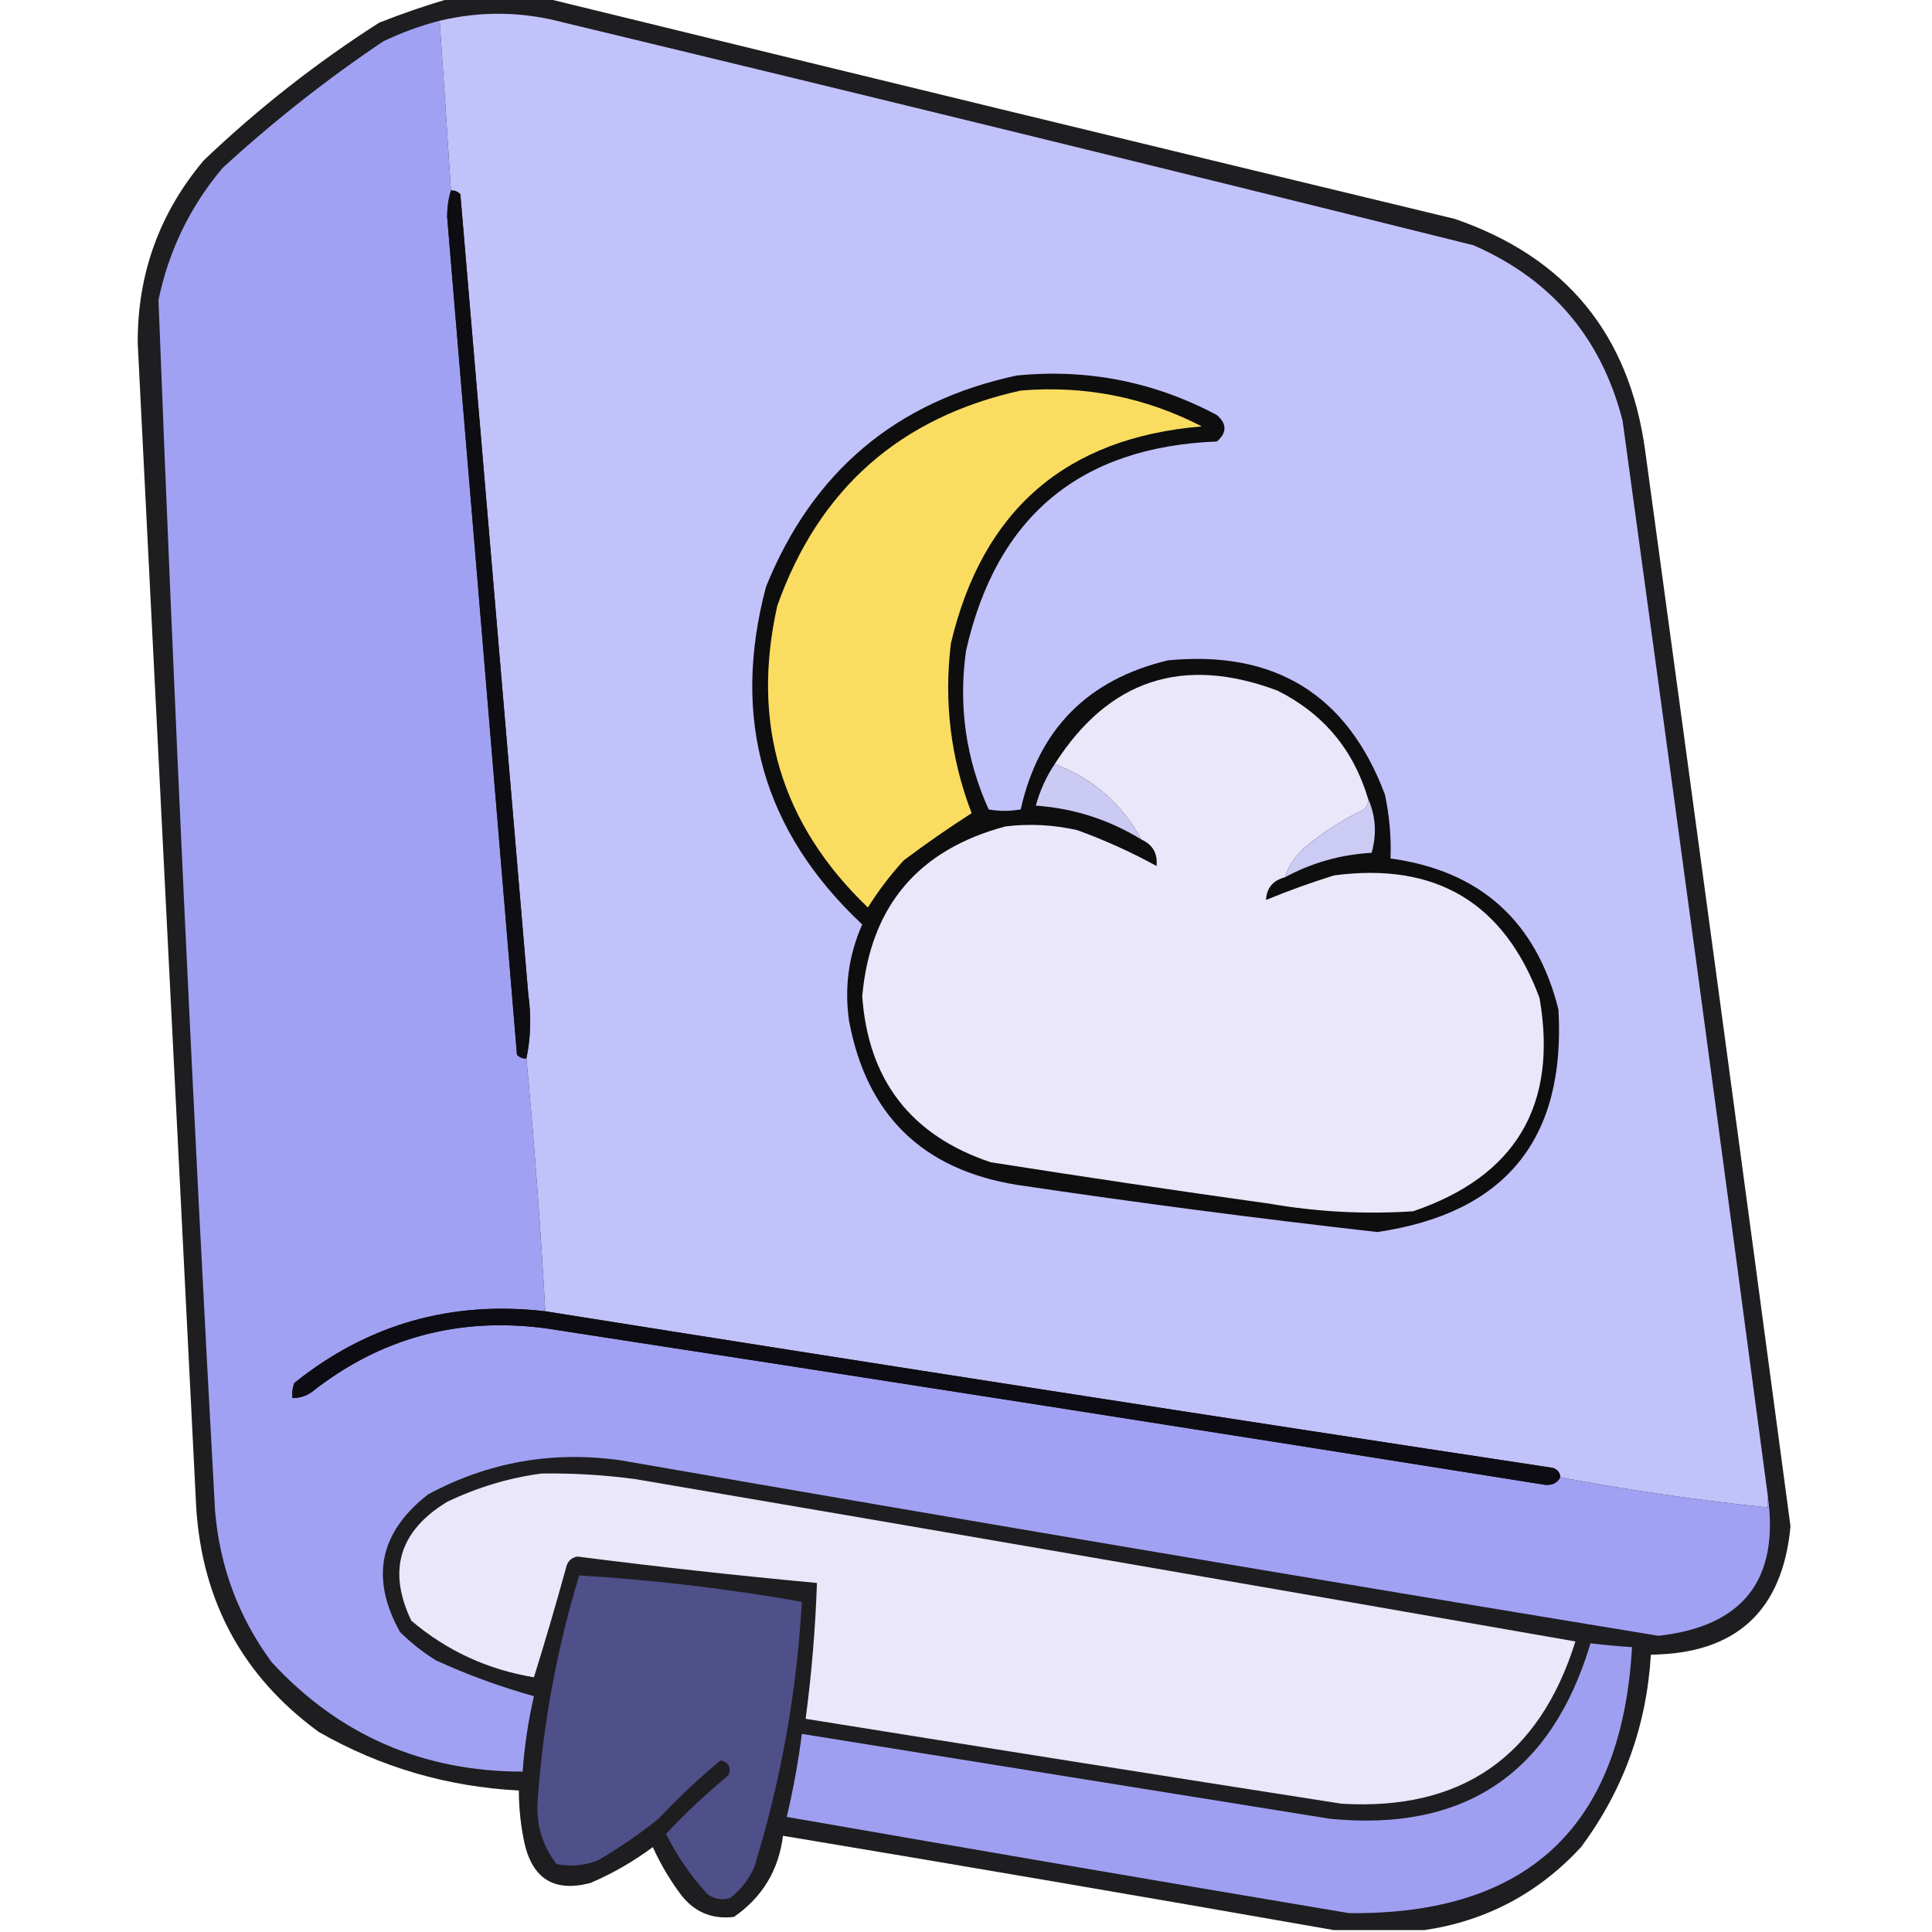 <?xml version="1.0" encoding="UTF-8"?>
<!DOCTYPE svg PUBLIC "-//W3C//DTD SVG 1.1//EN" "http://www.w3.org/Graphics/SVG/1.1/DTD/svg11.dtd">
<svg xmlns="http://www.w3.org/2000/svg" version="1.1" width="512px" height="512px" style="shape-rendering:geometricPrecision; text-rendering:geometricPrecision; image-rendering:optimizeQuality; fill-rule:evenodd; clip-rule:evenodd" xmlns:xlink="http://www.w3.org/1999/xlink">
<g><path style="opacity:0.909" fill="#08070a" d="M 119.5,-0.5 C 127.833,-0.5 136.167,-0.5 144.5,-0.5C 224.671,19.125 305.004,38.625 385.5,58C 414.977,68.123 431.81,88.623 436,119.5C 448.974,214.484 461.807,309.484 474.5,404.5C 472.407,426.925 460.074,438.258 437.5,438.5C 436.365,457.413 430.198,474.413 419,489.5C 407.697,501.733 393.863,509.067 377.5,511.5C 369.5,511.5 361.5,511.5 353.5,511.5C 304.993,502.971 256.327,494.637 207.5,486.5C 206.345,495.653 202.011,502.82 194.5,508C 188.446,508.726 183.612,506.559 180,501.5C 177.268,497.759 174.934,493.759 173,489.5C 167.876,493.312 162.376,496.479 156.5,499C 147.019,501.511 141.185,498.011 139,488.5C 138.006,483.882 137.506,479.215 137.5,474.5C 118.553,473.515 100.887,468.349 84.5,459C 64.426,444.362 53.593,424.529 52,399.5C 46.817,296.668 41.65,193.834 36.5,91C 36.395,72.645 42.228,56.478 54,42.5C 68.352,28.808 83.852,16.641 100.5,6C 106.841,3.498 113.175,1.332 119.5,-0.5 Z"/></g>
<g><path style="opacity:1" fill="#c2c2fb" d="M 468.5,396.5 C 468.5,397.5 468.5,398.5 468.5,399.5C 450.027,397.587 431.694,394.921 413.5,391.5C 413.423,390.25 412.756,389.417 411.5,389C 322.422,375.489 233.422,361.656 144.5,347.5C 143.255,325.135 141.588,302.801 139.5,280.5C 140.652,275.015 140.818,269.349 140,263.5C 134,192.833 128,122.167 122,51.5C 121.329,50.748 120.496,50.414 119.5,50.5C 118.555,35.496 117.555,20.496 116.5,5.5C 127.506,2.87 138.506,3.037 149.5,6C 229.942,25.349 310.275,45.016 390.5,65C 411.24,74.073 424.406,89.573 430,111.5C 443.045,206.522 455.879,301.522 468.5,396.5 Z"/></g>
<g><path style="opacity:1" fill="#a1a1f3" d="M 116.5,5.5 C 117.555,20.496 118.555,35.496 119.5,50.5C 118.837,52.641 118.503,54.975 118.5,57.5C 124.692,131.498 130.859,205.498 137,279.5C 137.671,280.252 138.504,280.586 139.5,280.5C 141.588,302.801 143.255,325.135 144.5,347.5C 119.552,344.607 97.386,350.941 78,366.5C 77.51,367.793 77.343,369.127 77.5,370.5C 79.308,370.509 80.975,370.009 82.5,369C 100.648,354.627 121.315,348.96 144.5,352C 232.875,365.588 321.209,379.422 409.5,393.5C 411.355,393.66 412.688,392.993 413.5,391.5C 431.694,394.921 450.027,397.587 468.5,399.5C 468.5,398.5 468.5,397.5 468.5,396.5C 471.56,418.685 461.893,431.019 439.5,433.5C 347.767,418.433 256.1,402.933 164.5,387C 146.424,384.442 129.424,387.442 113.5,396C 100.55,406.032 98.05,418.198 106,432.5C 108.894,435.361 112.061,437.861 115.5,440C 123.97,443.877 132.636,447.044 141.5,449.5C 139.983,456.084 138.983,462.751 138.5,469.5C 111.974,469.479 89.807,459.813 72,440.5C 63.266,428.638 58.266,415.304 57,400.5C 51.101,293.529 46.101,186.529 42,79.5C 44.733,66.367 50.4,54.701 59,44.5C 72.349,32.249 86.516,21.082 101.5,11C 106.332,8.668 111.332,6.834 116.5,5.5 Z"/></g>
<g><path style="opacity:1" fill="#0e0e12" d="M 119.5,50.5 C 120.496,50.414 121.329,50.748 122,51.5C 128,122.167 134,192.833 140,263.5C 140.818,269.349 140.652,275.015 139.5,280.5C 138.504,280.586 137.671,280.252 137,279.5C 130.859,205.498 124.692,131.498 118.5,57.5C 118.503,54.975 118.837,52.641 119.5,50.5 Z"/></g>
<g><path style="opacity:1" fill="#0e0e0f" d="M 269.5,99.5 C 288.251,97.677 305.918,101.177 322.5,110C 325.167,112.333 325.167,114.667 322.5,117C 286.186,118.423 264.019,136.923 256,172.5C 253.965,187.091 255.965,201.091 262,214.5C 264.718,215.013 267.551,215.013 270.5,214.5C 275.239,193.26 288.239,180.093 309.5,175C 337.881,172.259 357.048,184.093 367,210.5C 368.217,216.101 368.717,221.768 368.5,227.5C 392.281,230.777 407.114,244.11 413,267.5C 414.976,301.853 398.976,321.519 365,326.5C 333.085,322.893 301.252,318.726 269.5,314C 244.449,309.949 229.616,295.449 225,270.5C 223.739,261.621 224.905,253.121 228.5,245C 202.203,220.321 193.703,190.488 203,155.5C 215.314,125.011 237.48,106.345 269.5,99.5 Z"/></g>
<g><path style="opacity:1" fill="#fadd60" d="M 270.5,103.5 C 287.457,102.087 303.457,105.253 318.5,113C 282.505,115.985 260.338,135.152 252,170.5C 250.101,185.985 251.935,200.985 257.5,215.5C 251.434,219.383 245.434,223.55 239.5,228C 235.95,231.883 232.783,236.049 230,240.5C 206.974,218.423 198.974,191.756 206,160.5C 216.987,129.592 238.487,110.592 270.5,103.5 Z"/></g>
<g><path style="opacity:1" fill="#e9e7f9" d="M 362.5,211.5 C 362.719,212.675 362.386,213.675 361.5,214.5C 356.099,217.074 351.099,220.241 346.5,224C 343.619,226.279 341.619,229.112 340.5,232.5C 337.354,233.31 335.687,235.31 335.5,238.5C 341.325,236.098 347.325,233.932 353.5,232C 380.469,228.391 398.635,239.224 408,264.5C 412.89,292.89 401.723,311.724 374.5,321C 361.757,321.845 349.09,321.178 336.5,319C 311.788,315.548 287.122,311.881 262.5,308C 241.402,300.9 230.069,286.233 228.5,264C 230.654,240.175 243.321,225.175 266.5,219C 272.891,218.242 279.224,218.576 285.5,220C 292.831,222.67 299.831,225.836 306.5,229.5C 306.813,226.163 305.48,223.829 302.5,222.5C 297.296,212.96 289.629,206.293 279.5,202.5C 293.784,180.128 313.451,173.628 338.5,183C 350.606,189.049 358.606,198.549 362.5,211.5 Z"/></g>
<g><path style="opacity:1" fill="#cacaf3" d="M 279.5,202.5 C 289.629,206.293 297.296,212.96 302.5,222.5C 293.924,217.215 284.59,214.215 274.5,213.5C 275.608,209.478 277.275,205.812 279.5,202.5 Z"/></g>
<g><path style="opacity:1" fill="#cbcbf4" d="M 362.5,211.5 C 364.578,216.139 364.912,220.972 363.5,226C 355.316,226.462 347.649,228.628 340.5,232.5C 341.619,229.112 343.619,226.279 346.5,224C 351.099,220.241 356.099,217.074 361.5,214.5C 362.386,213.675 362.719,212.675 362.5,211.5 Z"/></g>
<g><path style="opacity:1" fill="#0d0c12" d="M 144.5,347.5 C 233.422,361.656 322.422,375.489 411.5,389C 412.756,389.417 413.423,390.25 413.5,391.5C 412.688,392.993 411.355,393.66 409.5,393.5C 321.209,379.422 232.875,365.588 144.5,352C 121.315,348.96 100.648,354.627 82.5,369C 80.975,370.009 79.308,370.509 77.5,370.5C 77.343,369.127 77.51,367.793 78,366.5C 97.386,350.941 119.552,344.607 144.5,347.5 Z"/></g>
<g><path style="opacity:1" fill="#e9e7f9" d="M 143.5,390.5 C 151.87,390.377 160.203,390.877 168.5,392C 251.536,406.148 334.536,420.481 417.5,435C 407.95,465.573 387.283,479.907 355.5,478C 308.14,470.607 260.807,463.107 213.5,455.5C 215.087,443.551 216.087,431.551 216.5,419.5C 195.291,417.536 174.124,415.203 153,412.5C 151.347,412.82 150.347,413.82 150,415.5C 147.316,425.239 144.483,434.905 141.5,444.5C 129.237,442.474 118.403,437.474 109,429.5C 102.649,416.215 105.815,405.715 118.5,398C 126.562,394.142 134.895,391.642 143.5,390.5 Z"/></g>
<g><path style="opacity:1" fill="#4f4f8a" d="M 153.5,417.5 C 173.339,418.716 193.005,421.05 212.5,424.5C 211.166,448.339 206.999,471.672 200,494.5C 198.6,497.902 196.433,500.736 193.5,503C 191.365,503.635 189.365,503.301 187.5,502C 183.093,497.188 179.426,491.855 176.5,486C 181.698,480.467 187.198,475.3 193,470.5C 193.854,468.393 193.188,467.059 191,466.5C 185.21,471.288 179.71,476.454 174.5,482C 169.442,486.057 164.108,489.724 158.5,493C 154.928,494.405 151.261,494.738 147.5,494C 143.67,489.023 142.004,483.357 142.5,477C 143.917,456.749 147.583,436.916 153.5,417.5 Z"/></g>
<g><path style="opacity:1" fill="#9f9ff1" d="M 421.5,435.5 C 425.154,435.942 428.821,436.276 432.5,436.5C 429.85,483.988 404.85,507.488 357.5,507C 307.794,498.656 258.128,490.156 208.5,481.5C 210.219,474.24 211.552,466.906 212.5,459.5C 259.149,466.998 305.816,474.498 352.5,482C 388.189,485.48 411.189,469.98 421.5,435.5 Z"/></g>
</svg>
